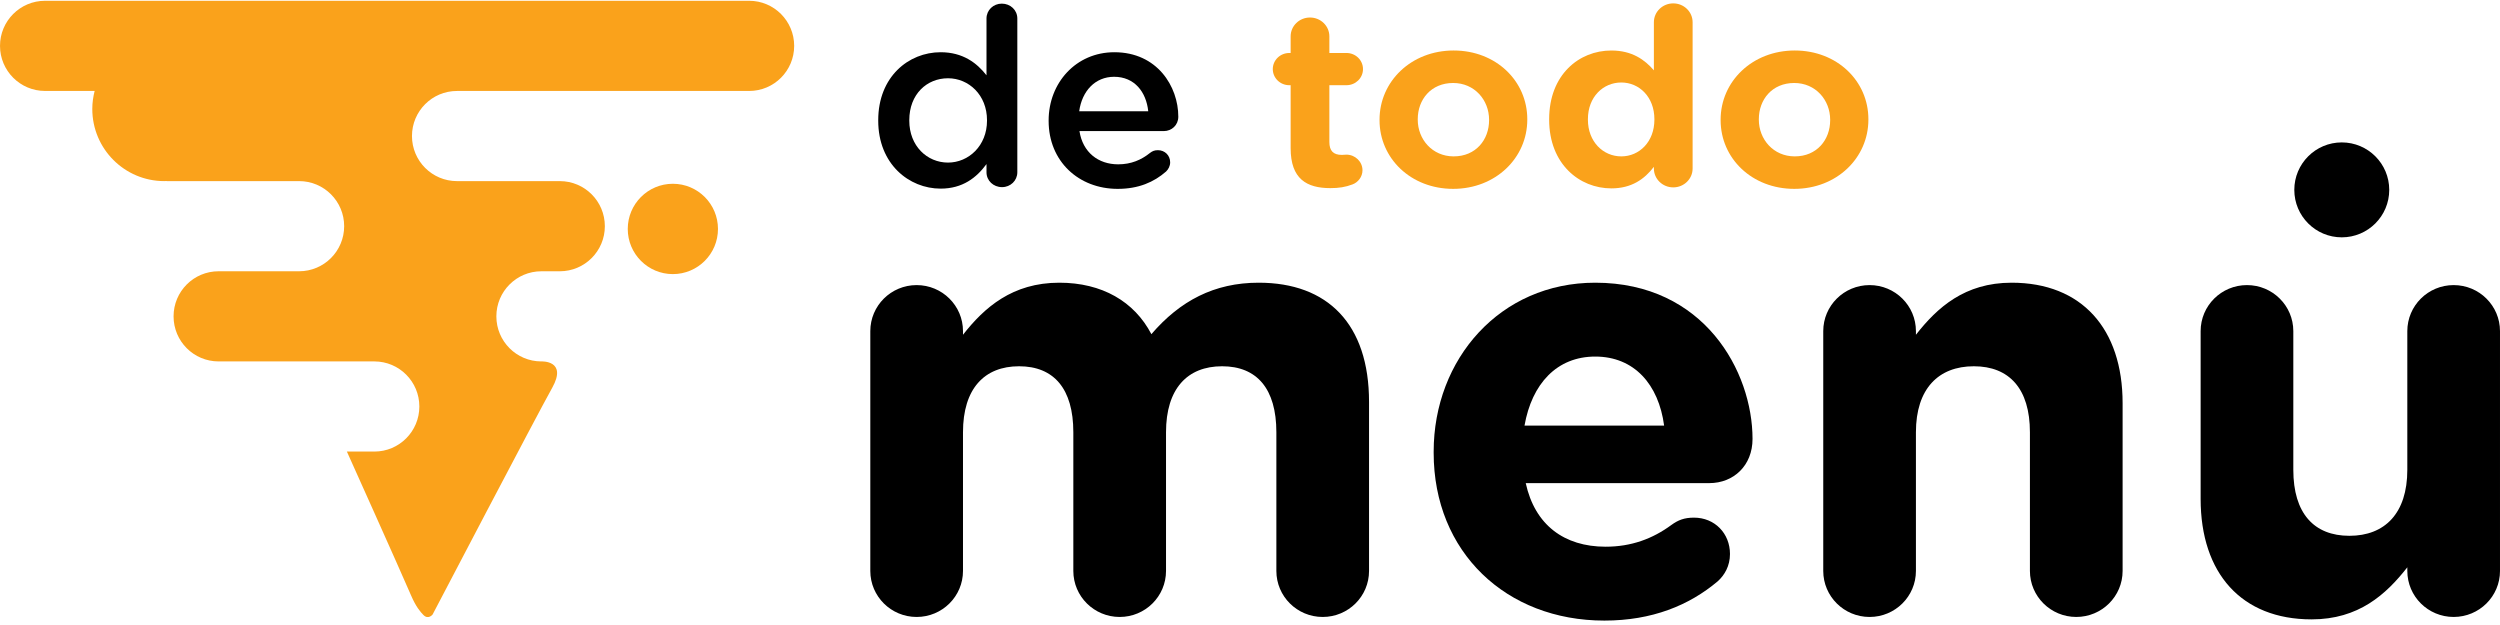 <?xml version="1.0" encoding="UTF-8"?>
<svg width="316px" height="79px" viewBox="0 0 316 79" version="1.1" xmlns="http://www.w3.org/2000/svg" xmlns:xlink="http://www.w3.org/1999/xlink">
    <!-- Generator: Sketch 51.3 (57544) - http://www.bohemiancoding.com/sketch -->
    <title>LogoDefinitivo</title>
    <desc>Created with Sketch.</desc>
    <defs></defs>
    <g id="Page-1" stroke="none" stroke-width="1" fill="none" fill-rule="evenodd">
        <g id="Home" transform="translate(-16, -141)" fill-rule="nonzero">
            <g id="LogoDefinitivo" transform="translate(16, 141)">
                <g id="Group" fill="#FAA21B">
                    <path d="M94.696,0.099 L5.693,0.099 C2.548,0.099 0.001,2.651 0.001,5.797 C0.001,8.943 2.549,11.496 5.693,11.496 L11.962,11.496 C11.778,12.224 11.666,12.985 11.666,13.774 C11.666,18.81 15.743,22.892 20.77,22.892 C20.867,22.892 20.961,22.881 21.055,22.877 L21.055,22.892 L37.81,22.892 C40.955,22.892 43.503,25.442 43.503,28.59 C43.503,31.736 40.955,34.288 37.81,34.288 L35.479,34.288 L27.627,34.288 C24.483,34.288 21.939,36.838 21.939,39.985 C21.939,43.134 24.483,45.683 27.627,45.683 L35.479,45.683 L40.945,45.683 L47.319,45.683 C50.461,45.683 53.006,48.236 53.006,51.381 C53.006,54.528 50.461,57.078 47.319,57.078 L43.846,57.078 C43.846,57.078 50.334,71.496 51.957,75.257 C52.573,76.689 53.112,77.316 53.523,77.737 C54.139,78.361 54.679,77.676 54.679,77.676 C54.679,77.676 67.834,52.523 69.798,49.019 C71.76,45.514 68.429,45.684 68.429,45.684 C65.287,45.684 62.74,43.135 62.74,39.986 C62.74,36.84 65.287,34.289 68.429,34.289 L70.761,34.289 C73.905,34.289 76.453,31.736 76.453,28.591 C76.453,25.444 73.905,22.893 70.761,22.893 L57.761,22.893 C54.62,22.893 52.073,20.34 52.073,17.195 C52.073,14.048 54.621,11.498 57.761,11.498 L94.696,11.498 C97.838,11.498 100.384,8.946 100.384,5.799 C100.384,2.652 97.837,0.099 94.696,0.099 Z" id="Shape"></path>
                    <ellipse id="Oval" cx="85.05" cy="28.938" rx="5.702" ry="5.709"></ellipse>
                </g>
                <g id="Group" transform="translate(110, 35)" fill="#000000">
                    <path d="M0.007,6.855 C0.007,3.639 2.627,1.036 5.864,1.036 C9.101,1.036 11.722,3.639 11.722,6.855 L11.722,7.314 C14.419,3.87 17.963,0.733 23.898,0.733 C29.293,0.733 33.378,3.105 35.535,7.238 C39.157,3.028 43.473,0.733 49.098,0.733 C57.806,0.733 63.047,5.938 63.047,15.811 L63.047,37.166 C63.047,40.38 60.427,42.984 57.19,42.984 C53.954,42.984 51.333,40.38 51.333,37.166 L51.333,19.638 C51.333,14.126 48.866,11.296 44.474,11.296 C40.08,11.296 37.385,14.127 37.385,19.638 L37.385,37.166 C37.385,40.38 34.764,42.984 31.528,42.984 C28.292,42.984 25.669,40.38 25.669,37.166 L25.669,19.638 C25.669,14.126 23.203,11.296 18.811,11.296 C14.418,11.296 11.722,14.127 11.722,19.638 L11.722,37.166 C11.722,40.38 9.101,42.984 5.864,42.984 C2.627,42.984 0.007,40.38 0.007,37.166 L0.007,6.855 Z" id="Shape"></path>
                    <path d="M92.793,43.442 C80.385,43.442 71.215,34.793 71.215,22.241 L71.215,22.088 C71.215,10.377 79.616,0.733 91.637,0.733 C105.432,0.733 111.52,11.985 111.52,20.48 C111.52,23.848 109.131,26.067 106.049,26.067 L82.853,26.067 C84.008,31.35 87.707,34.104 92.948,34.104 C96.184,34.104 98.882,33.11 101.271,31.35 C102.118,30.737 102.889,30.43 104.122,30.43 C106.742,30.43 108.669,32.421 108.669,35.024 C108.669,36.554 107.975,37.703 107.128,38.468 C103.505,41.528 98.804,43.442 92.793,43.442 Z M100.345,18.796 C99.652,13.592 96.569,10.07 91.637,10.07 C86.782,10.07 83.623,13.514 82.698,18.796 L100.345,18.796 Z" id="Shape"></path>
                    <path d="M120.459,6.855 C120.459,3.639 123.079,1.036 126.316,1.036 C129.552,1.036 132.173,3.639 132.173,6.855 L132.173,7.314 C134.87,3.87 138.338,0.733 144.272,0.733 C153.133,0.733 158.298,6.551 158.298,15.963 L158.298,37.165 C158.298,40.379 155.677,42.983 152.44,42.983 C149.204,42.983 146.582,40.379 146.582,37.165 L146.582,19.638 C146.582,14.126 143.963,11.296 139.494,11.296 C135.025,11.296 132.173,14.127 132.173,19.638 L132.173,37.166 C132.173,40.38 129.553,42.984 126.316,42.984 C123.078,42.984 120.459,40.38 120.459,37.166 L120.459,6.855 Z" id="Shape"></path>
                    <path d="M206,37.165 C206,40.379 203.38,42.983 200.142,42.983 C196.906,42.983 194.286,40.379 194.286,37.165 L194.286,36.706 C191.589,40.151 188.121,43.289 182.187,43.289 C173.325,43.289 168.16,37.473 168.16,28.058 L168.16,6.855 C168.16,3.639 170.781,1.036 174.017,1.036 C177.254,1.036 179.875,3.639 179.875,6.855 L179.875,24.383 C179.875,29.894 182.494,32.725 186.964,32.725 C191.434,32.725 194.285,29.894 194.285,24.383 L194.285,6.855 C194.285,3.639 196.905,1.036 200.141,1.036 C203.378,1.036 205.999,3.639 205.999,6.855 L205.999,37.165 L206,37.165 Z" id="Shape"></path>
                </g>
                <g id="Group" transform="translate(111, 0)">
                    <path d="M17.59,21.774 C17.59,22.839 16.72,23.654 15.658,23.654 C14.563,23.654 13.693,22.839 13.693,21.774 L13.693,20.738 C12.437,22.462 10.666,23.842 7.896,23.842 C3.904,23.842 0.008,20.738 0.008,15.254 L0.008,15.191 C0.008,9.706 3.84,6.602 7.896,6.602 C10.698,6.602 12.47,7.95 13.693,9.517 L13.693,2.341 C13.693,1.274 14.563,0.459 15.625,0.459 C16.72,0.459 17.59,1.274 17.59,2.341 L17.59,21.774 Z M3.934,15.191 L3.934,15.254 C3.934,18.451 6.189,20.551 8.829,20.551 C11.438,20.551 13.758,18.419 13.758,15.254 L13.758,15.191 C13.758,11.993 11.439,9.893 8.829,9.893 C6.157,9.893 3.934,11.899 3.934,15.191 Z" id="Shape" fill="#000000"></path>
                    <path d="M30.274,23.873 C25.347,23.873 21.547,20.395 21.547,15.285 L21.547,15.223 C21.547,10.49 24.993,6.602 29.856,6.602 C35.266,6.602 37.938,10.928 37.938,14.752 C37.938,15.817 37.101,16.57 36.103,16.57 L25.444,16.57 C25.862,19.266 27.826,20.771 30.339,20.771 C31.981,20.771 33.269,20.206 34.363,19.328 C34.654,19.109 34.912,18.983 35.362,18.983 C36.231,18.983 36.908,19.64 36.908,20.518 C36.908,20.988 36.683,21.396 36.393,21.679 C34.847,23.027 32.915,23.873 30.274,23.873 Z M34.138,14.062 C33.881,11.618 32.399,9.706 29.823,9.706 C27.44,9.706 25.765,11.493 25.411,14.062 L34.138,14.062 Z" id="Shape" fill="#000000"></path>
                    <path d="M52.137,18.733 L52.137,10.771 L51.974,10.771 C50.815,10.771 49.881,9.863 49.881,8.734 C49.881,7.606 50.815,6.697 51.974,6.697 L52.137,6.697 L52.137,4.596 C52.137,3.28 53.231,2.214 54.584,2.214 C55.936,2.214 57.032,3.28 57.032,4.596 L57.032,6.696 L59.189,6.696 C60.349,6.696 61.282,7.605 61.282,8.733 C61.282,9.862 60.348,10.77 59.189,10.77 L57.032,10.77 L57.032,17.949 C57.032,19.046 57.515,19.579 58.609,19.579 C58.769,19.579 59.091,19.547 59.188,19.547 C60.282,19.547 61.218,20.425 61.218,21.522 C61.218,22.368 60.638,23.057 59.961,23.308 C59.06,23.653 58.223,23.779 57.16,23.779 C54.165,23.779 52.137,22.62 52.137,18.733 Z" id="Shape" fill="#FAA21B"></path>
                    <path d="M63.373,15.191 L63.373,15.127 C63.373,10.301 67.366,6.382 72.743,6.382 C78.09,6.382 82.049,10.238 82.049,15.064 L82.049,15.127 C82.049,19.955 78.057,23.872 72.679,23.872 C67.333,23.873 63.373,20.018 63.373,15.191 Z M77.22,15.191 L77.22,15.127 C77.22,12.651 75.385,10.489 72.68,10.489 C69.878,10.489 68.203,12.589 68.203,15.064 L68.203,15.127 C68.203,17.604 70.038,19.767 72.743,19.767 C75.545,19.767 77.22,17.667 77.22,15.191 Z" id="Shape" fill="#FAA21B"></path>
                    <path d="M102.946,21.303 C102.946,22.619 101.851,23.685 100.498,23.685 C99.146,23.685 98.051,22.619 98.051,21.303 L98.051,21.084 C96.859,22.651 95.218,23.811 92.672,23.811 C88.647,23.811 84.814,20.739 84.814,15.128 L84.814,15.065 C84.814,9.455 88.582,6.384 92.672,6.384 C95.28,6.384 96.891,7.543 98.051,8.891 L98.051,2.81 C98.051,1.493 99.146,0.428 100.498,0.428 C101.851,0.428 102.946,1.493 102.946,2.81 L102.946,21.303 Z M89.712,15.064 L89.712,15.127 C89.712,17.918 91.643,19.767 93.93,19.767 C96.217,19.767 98.116,17.918 98.116,15.127 L98.116,15.064 C98.116,12.275 96.216,10.427 93.93,10.427 C91.643,10.427 89.712,12.245 89.712,15.064 Z" id="Shape" fill="#FAA21B"></path>
                    <path d="M106.487,15.191 L106.487,15.127 C106.487,10.301 110.479,6.382 115.858,6.382 C121.204,6.382 125.164,10.238 125.164,15.064 L125.164,15.127 C125.164,19.955 121.172,23.872 115.794,23.872 C110.448,23.873 106.487,20.018 106.487,15.191 Z M120.333,15.191 L120.333,15.127 C120.333,12.651 118.498,10.489 115.794,10.489 C112.99,10.489 111.317,12.589 111.317,15.064 L111.317,15.127 C111.317,17.604 113.152,19.767 115.857,19.767 C118.659,19.767 120.333,17.667 120.333,15.191 Z" id="Shape" fill="#FAA21B"></path>
                </g>
                <circle id="Oval" fill="#000000" cx="296" cy="24" r="6"></circle>
            </g>
        </g>
    </g>
</svg>